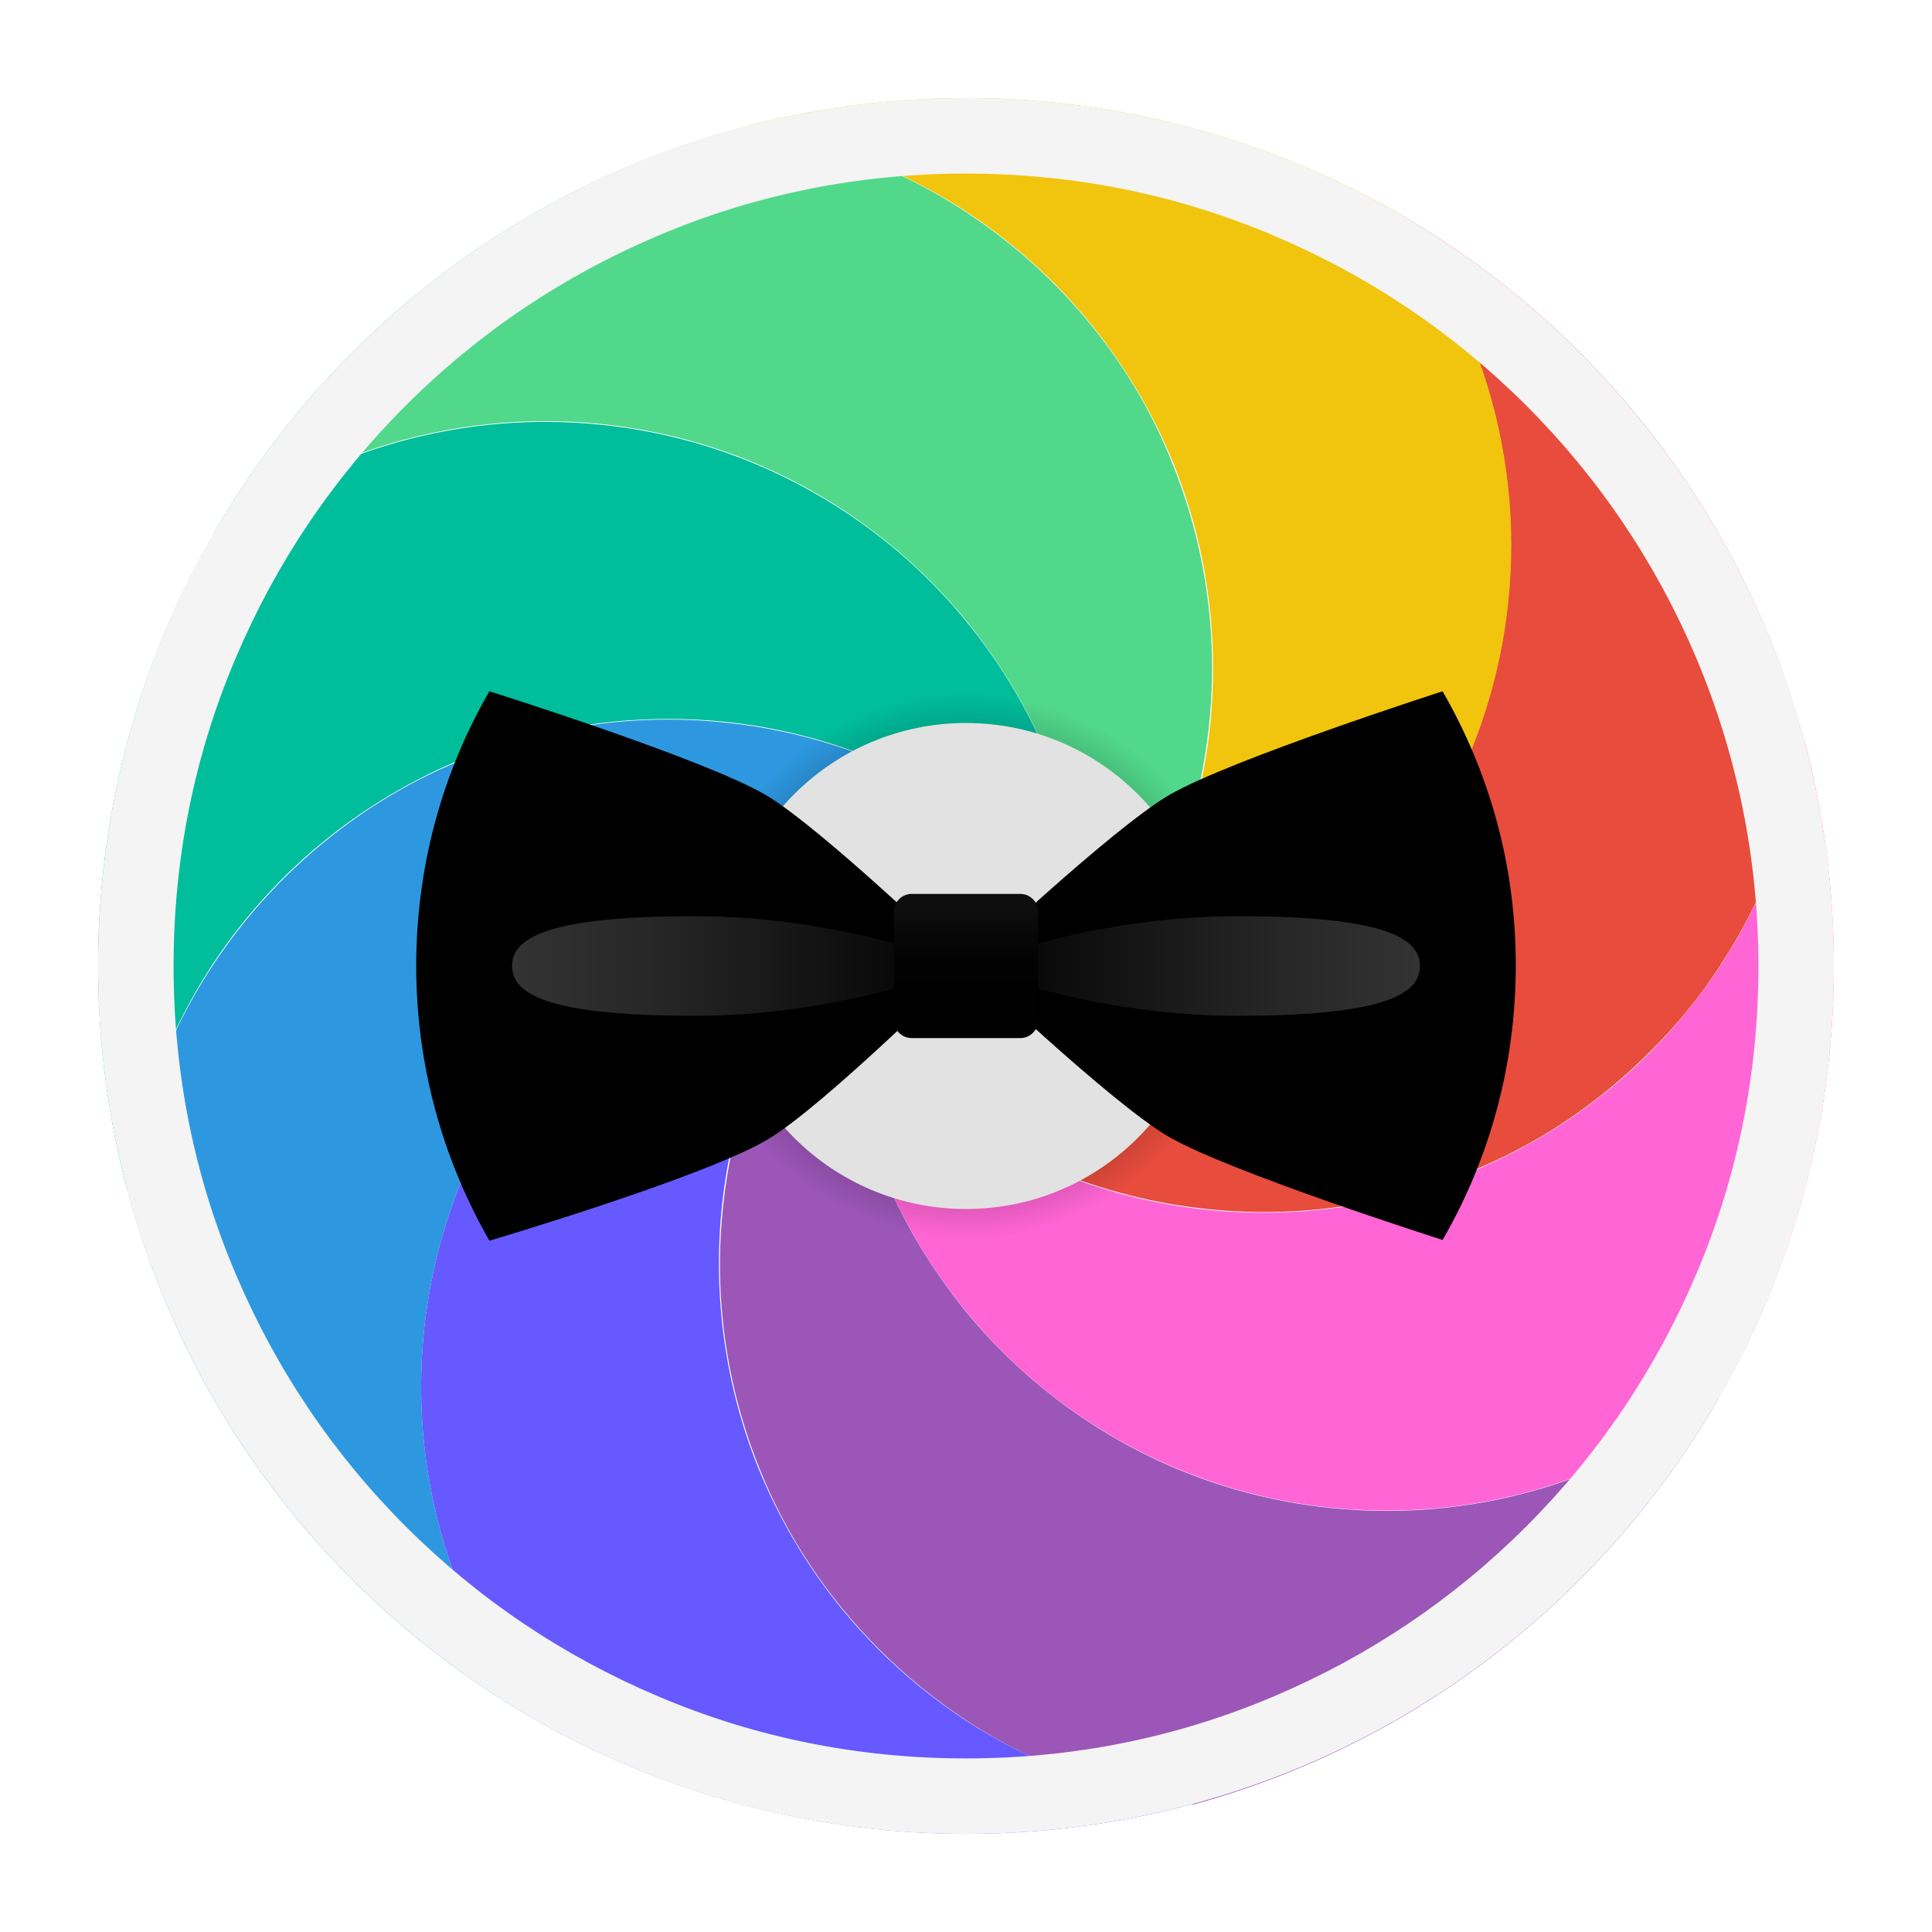 <?xml version="1.0" encoding="utf-8"?>
<!-- Generator: Adobe Illustrator 18.0.0, SVG Export Plug-In . SVG Version: 6.00 Build 0)  -->
<!DOCTYPE svg PUBLIC "-//W3C//DTD SVG 1.1//EN" "http://www.w3.org/Graphics/SVG/1.1/DTD/svg11.dtd">
<svg version="1.1" id="Layer_3" xmlns="http://www.w3.org/2000/svg" xmlns:xlink="http://www.w3.org/1999/xlink" x="0px" y="0px"
	 viewBox="0 0 512 512" style="enable-background:new 0 0 512 512;" xml:space="preserve">
<g>
	<g>
		<path style="fill:#FF65D4;" d="M486,257.1c0-1,0-2,0-3c-0.2-20.1-2.9-39.6-7.9-58.2c-2.8,21.1-10.2,41.7-22.2,60.1
			c-5.4,8.2-11.6,15.9-18.8,23.1c-14.2,14.2-30.7,24.8-48.2,31.9c-21.7,8.7-45.1,11.9-68.1,9.7c-14.5-1.4-28.8-5-42.4-10.8
			c-7.7-3.3-15.2-7.3-22.3-11.9c-4.6-3-9-6.3-13.3-9.8c-3.4-2.8-6.7-5.8-9.8-9c-3.2-3.2-6.1-6.5-9-9.8c0.5,5.5,1.3,11,2.4,16.3
			c1.7,8.4,4.2,16.4,7.3,24.2c5.5,13.7,13.1,26.4,22.3,37.6c14.6,17.9,33.5,32.1,55,41.3c17.4,7.4,36.5,11.5,56.7,11.5
			c10.2,0,20.1-1.1,29.6-3.1c21.6-4.5,41.4-13.9,58.2-26.8C474.7,337.1,485.8,298.4,486,257.1z"/>
		<path style="fill:#00BD9B;" d="M278.3,202.2c-5.5-13.7-13.1-26.4-22.3-37.6c-14.6-17.9-33.5-32.1-55-41.3
			c-17.4-7.4-36.5-11.5-56.7-11.5c-10.2,0-20.1,1.1-29.6,3.1c-21.6,4.5-41.4,13.9-58.2,26.8C37.3,174.9,26.2,213.6,26,254.8
			c0,1,0,2.1,0,3.1c0.2,20.1,2.9,39.6,7.9,58.1c2.8-21.1,10.2-41.7,22.2-60.1c5.4-8.2,11.6-15.9,18.8-23.1
			c14.2-14.2,30.7-24.8,48.2-31.9c21.7-8.7,45.1-11.9,68.1-9.7c14.5,1.4,28.8,5,42.4,10.8c7.7,3.3,15.2,7.3,22.3,11.9
			c4.6,3,9,6.3,13.3,9.8c3.4,2.8,6.7,5.8,9.8,9c3.2,3.2,6.1,6.5,9,9.8c-0.5-5.5-1.3-11-2.4-16.4C283.9,218,281.4,209.9,278.3,202.2z
			"/>
		<path style="fill:#9C56B8;" d="M455.5,370.5c-16.9,13-36.7,22.3-58.2,26.8c-9.6,2-19.5,3.1-29.6,3.1c-20.1,0-39.3-4.1-56.7-11.5
			c-21.5-9.2-40.4-23.5-55-41.3c-9.2-11.3-16.8-23.9-22.3-37.6c-3.1-7.8-5.6-15.8-7.3-24.2c-1.1-5.3-1.9-10.8-2.4-16.3
			c-0.4-4.4-0.6-8.8-0.6-13.3s0.2-8.9,0.6-13.3c-3.6,4.3-6.8,8.7-9.8,13.3c-4.7,7.1-8.7,14.6-11.9,22.3
			c-5.8,13.6-9.4,27.9-10.8,42.4c-2.3,23,1,46.4,9.7,68.1c7,17.6,17.7,34,31.9,48.2c7.2,7.2,14.9,13.4,23.1,18.8
			c18.4,12.1,39,19.5,60.1,22.2C375.6,462,425.5,422.7,455.5,370.5z"/>
		<path style="fill:#51D88B;" d="M279.1,75c-7.2-7.2-14.9-13.4-23.1-18.8c-18.4-12.1-39-19.5-60.1-22.2
			C136.4,50,86.5,89.3,56.5,141.5c16.9-13,36.7-22.3,58.2-26.8c9.6-2,19.5-3.1,29.6-3.1c20.1,0,39.3,4.1,56.7,11.5
			c21.5,9.2,40.4,23.5,55,41.3c9.2,11.3,16.8,23.9,22.3,37.6c3.1,7.8,5.6,15.8,7.3,24.2c1.1,5.3,1.9,10.8,2.4,16.4
			c0.4,4.4,0.6,8.8,0.6,13.3s-0.2,8.9-0.6,13.3c3.6-4.3,6.8-8.7,9.8-13.3c4.7-7.1,8.7-14.6,11.9-22.3c5.8-13.6,9.4-27.9,10.8-42.4
			c2.3-23-1-46.4-9.7-68.1C304,105.7,293.3,89.2,279.1,75z"/>
		<path style="fill:#2D98E0;" d="M233.7,202.2c-13.6-5.8-27.9-9.4-42.4-10.8c-23-2.3-46.4,1-68.1,9.7c-17.6,7-34,17.7-48.2,31.9
			c-7.2,7.2-13.4,14.9-18.8,23.1c-12.1,18.4-19.5,39-22.2,60.1C50,375.6,89.3,425.5,141.5,455.5c-13-16.9-22.3-36.7-26.8-58.2
			c-2-9.6-3.1-19.5-3.1-29.6c0-20.1,4.1-39.3,11.5-56.7c9.2-21.5,23.5-40.4,41.3-55c11.3-9.2,23.9-16.8,37.6-22.3
			c7.8-3.1,15.8-5.6,24.2-7.3c5.3-1.1,10.8-1.9,16.3-2.4c4.4-0.4,8.8-0.6,13.3-0.6s8.9,0.2,13.3,0.6c-4.3-3.6-8.7-6.8-13.3-9.8
			C248.9,209.4,241.4,205.4,233.7,202.2z"/>
		<path style="fill:#E84C3D;" d="M455.8,256c12.1-18.4,19.5-39,22.2-60.1C462,136.4,422.7,86.5,370.5,56.5
			c13,16.9,22.3,36.7,26.8,58.2c2,9.6,3.1,19.5,3.1,29.6c0,20.1-4.1,39.3-11.5,56.7c-9.2,21.5-23.5,40.4-41.3,55
			c-11.3,9.2-23.9,16.8-37.6,22.3c-7.8,3.1-15.8,5.6-24.2,7.3c-5.3,1.1-10.8,1.9-16.4,2.4c-4.4,0.4-8.8,0.6-13.3,0.6
			s-8.9-0.2-13.3-0.6c4.3,3.6,8.7,6.8,13.3,9.8c7.1,4.7,14.6,8.7,22.3,11.9c13.6,5.8,27.9,9.4,42.4,10.8c23,2.3,46.4-1,68.1-9.7
			c17.6-7,34-17.7,48.2-31.9C444.2,271.9,450.5,264.2,455.8,256z"/>
		<path style="fill:#6659FF;" d="M257.9,486c20.1-0.2,39.6-2.9,58.1-7.9c-21.1-2.8-41.7-10.2-60.1-22.2
			c-8.2-5.4-15.9-11.6-23.1-18.8c-14.2-14.2-24.8-30.7-31.9-48.2c-8.7-21.7-11.9-45.1-9.7-68.1c1.4-14.5,5-28.8,10.8-42.4
			c3.3-7.7,7.3-15.2,11.9-22.3c3-4.6,6.3-9,9.8-13.3c2.8-3.4,5.8-6.7,9-9.8c3.2-3.2,6.5-6.1,9.8-9c-5.5,0.5-11,1.3-16.3,2.4
			c-8.4,1.7-16.4,4.2-24.2,7.3c-13.7,5.5-26.4,13.1-37.6,22.3c-17.9,14.6-32.1,33.5-41.3,55c-7.4,17.4-11.5,36.5-11.5,56.7
			c0,10.2,1.1,20.1,3.1,29.6c4.5,21.6,13.9,41.4,26.8,58.2c33.4,19.2,72.1,30.2,113.3,30.5C255.9,486,256.9,486,257.9,486z"/>
		<path style="fill:#F1C50E;" d="M254.1,26c-20.1,0.2-39.6,2.9-58.1,7.9c21.1,2.8,41.7,10.2,60.1,22.2c8.2,5.4,15.9,11.6,23.1,18.8
			c14.2,14.2,24.8,30.7,31.9,48.2c8.7,21.7,11.9,45.1,9.7,68.1c-1.4,14.5-5,28.8-10.8,42.4c-3.3,7.7-7.3,15.2-11.9,22.3
			c-3,4.6-6.3,9-9.8,13.3c-2.8,3.4-5.8,6.7-9,9.8c-3.2,3.2-6.5,6.1-9.8,9c5.5-0.5,11-1.3,16.4-2.4c8.4-1.7,16.4-4.2,24.2-7.3
			c13.7-5.5,26.4-13.1,37.6-22.3c17.9-14.6,32.1-33.5,41.3-55c7.4-17.4,11.5-36.5,11.5-56.7c0-10.2-1.1-20.1-3.1-29.6
			c-4.5-21.6-13.9-41.4-26.8-58.2C337.1,37.3,298.4,26.2,257.2,26C256.1,26,255.1,26,254.1,26z"/>
	</g>
	<path style="fill:#F4F4F4;" d="M256,46c28.4,0,55.9,5.5,81.7,16.5c25,10.6,47.5,25.7,66.8,45c19.3,19.3,34.4,41.8,45,66.8
		c10.9,25.9,16.5,53.4,16.5,81.7c0,28.4-5.5,55.9-16.5,81.7c-10.6,25-25.7,47.5-45,66.8c-19.3,19.3-41.8,34.4-66.8,45
		C311.9,460.5,284.4,466,256,466c-28.4,0-55.9-5.5-81.7-16.5c-25-10.6-47.5-25.7-66.8-45c-19.3-19.3-34.4-41.8-45-66.8
		C51.5,311.9,46,284.4,46,256c0-28.4,5.5-55.9,16.5-81.7c10.6-25,25.7-47.5,45-66.8c19.3-19.3,41.8-34.4,66.8-45
		C200.1,51.5,227.6,46,256,46 M256,26C129,26,26,129,26,256s103,230,230,230s230-103,230-230S383,26,256,26L256,26z"/>
	<radialGradient id="SVGID_1_" cx="256" cy="256" r="72.334" gradientUnits="userSpaceOnUse">
		<stop  offset="0" style="stop-color:#000000"/>
		<stop  offset="1" style="stop-color:#000000;stop-opacity:0"/>
	</radialGradient>
	<path style="fill:url(#SVGID_1_);" d="M256,330.4c-41,0-74.4-33.4-74.4-74.4s33.4-74.4,74.4-74.4s74.4,33.4,74.4,74.4
		S297,330.4,256,330.4z"/>
	<circle style="fill:#E2E2E2;" cx="256" cy="256" r="64.4"/>
	<g>
		<g>
			<path d="M129.7,183.2c-12.4,21.4-19.4,46.3-19.4,72.8s7.1,51.3,19.4,72.8c0,0,56.8-16.8,73.7-26.8c15-8.9,52.3-46,52.3-46
				s-37.9-36.6-52.9-45.4C186.3,201,129.7,183.2,129.7,183.2z"/>
			<path d="M382.3,183.2c0,0-56,18-72.3,27.4c-15.2,8.8-53.7,45.3-53.7,45.3s38.3,36.6,53.5,45.4c16.3,9.4,72.5,27.3,72.5,27.3
				c12.4-21.4,19.4-46.3,19.4-72.8S394.7,204.7,382.3,183.2z"/>
		</g>
		
			<linearGradient id="SVGID_2_" gradientUnits="userSpaceOnUse" x1="299.939" y1="1022.73" x2="419.958" y2="1022.73" gradientTransform="matrix(1 0 0 1 -164.27 -766.73)">
			<stop  offset="0" style="stop-color:#343334"/>
			<stop  offset="0.325" style="stop-color:#272627"/>
			<stop  offset="0.925" style="stop-color:#050505"/>
			<stop  offset="1" style="stop-color:#000000"/>
		</linearGradient>
		<path style="fill:url(#SVGID_2_);" d="M135.7,256c0-7.3,9-13.2,48.5-13.2s71.5,13.2,71.5,13.2s-32,13.2-71.5,13.2
			S135.7,263.3,135.7,256z"/>
		
			<linearGradient id="SVGID_3_" gradientUnits="userSpaceOnUse" x1="-438.106" y1="1022.73" x2="-318.087" y2="1022.73" gradientTransform="matrix(-1 0 0 1 -61.775 -766.73)">
			<stop  offset="0" style="stop-color:#343334"/>
			<stop  offset="0.325" style="stop-color:#272627"/>
			<stop  offset="0.925" style="stop-color:#050505"/>
			<stop  offset="1" style="stop-color:#000000"/>
		</linearGradient>
		<path style="fill:url(#SVGID_3_);" d="M376.3,256c0-7.3-9-13.2-48.5-13.2S256.3,256,256.3,256s32,13.2,71.5,13.2
			S376.3,263.3,376.3,256z"/>
		
			<linearGradient id="SVGID_4_" gradientUnits="userSpaceOnUse" x1="420.27" y1="1041.848" x2="420.27" y2="1003.613" gradientTransform="matrix(1 0 0 1 -164.27 -766.73)">
			<stop  offset="0" style="stop-color:#000000"/>
			<stop  offset="0.528" style="stop-color:#020202"/>
			<stop  offset="0.8" style="stop-color:#0A0A0A"/>
			<stop  offset="0.878" style="stop-color:#0E0E0E"/>
		</linearGradient>
		<path style="fill:url(#SVGID_4_);" d="M275.1,270.4c0,2.6-2.1,4.7-4.7,4.7h-28.8c-2.6,0-4.7-2.1-4.7-4.7v-28.8
			c0-2.6,2.1-4.7,4.7-4.7h28.8c2.6,0,4.7,2.1,4.7,4.7V270.4z"/>
	</g>
</g>
</svg>
